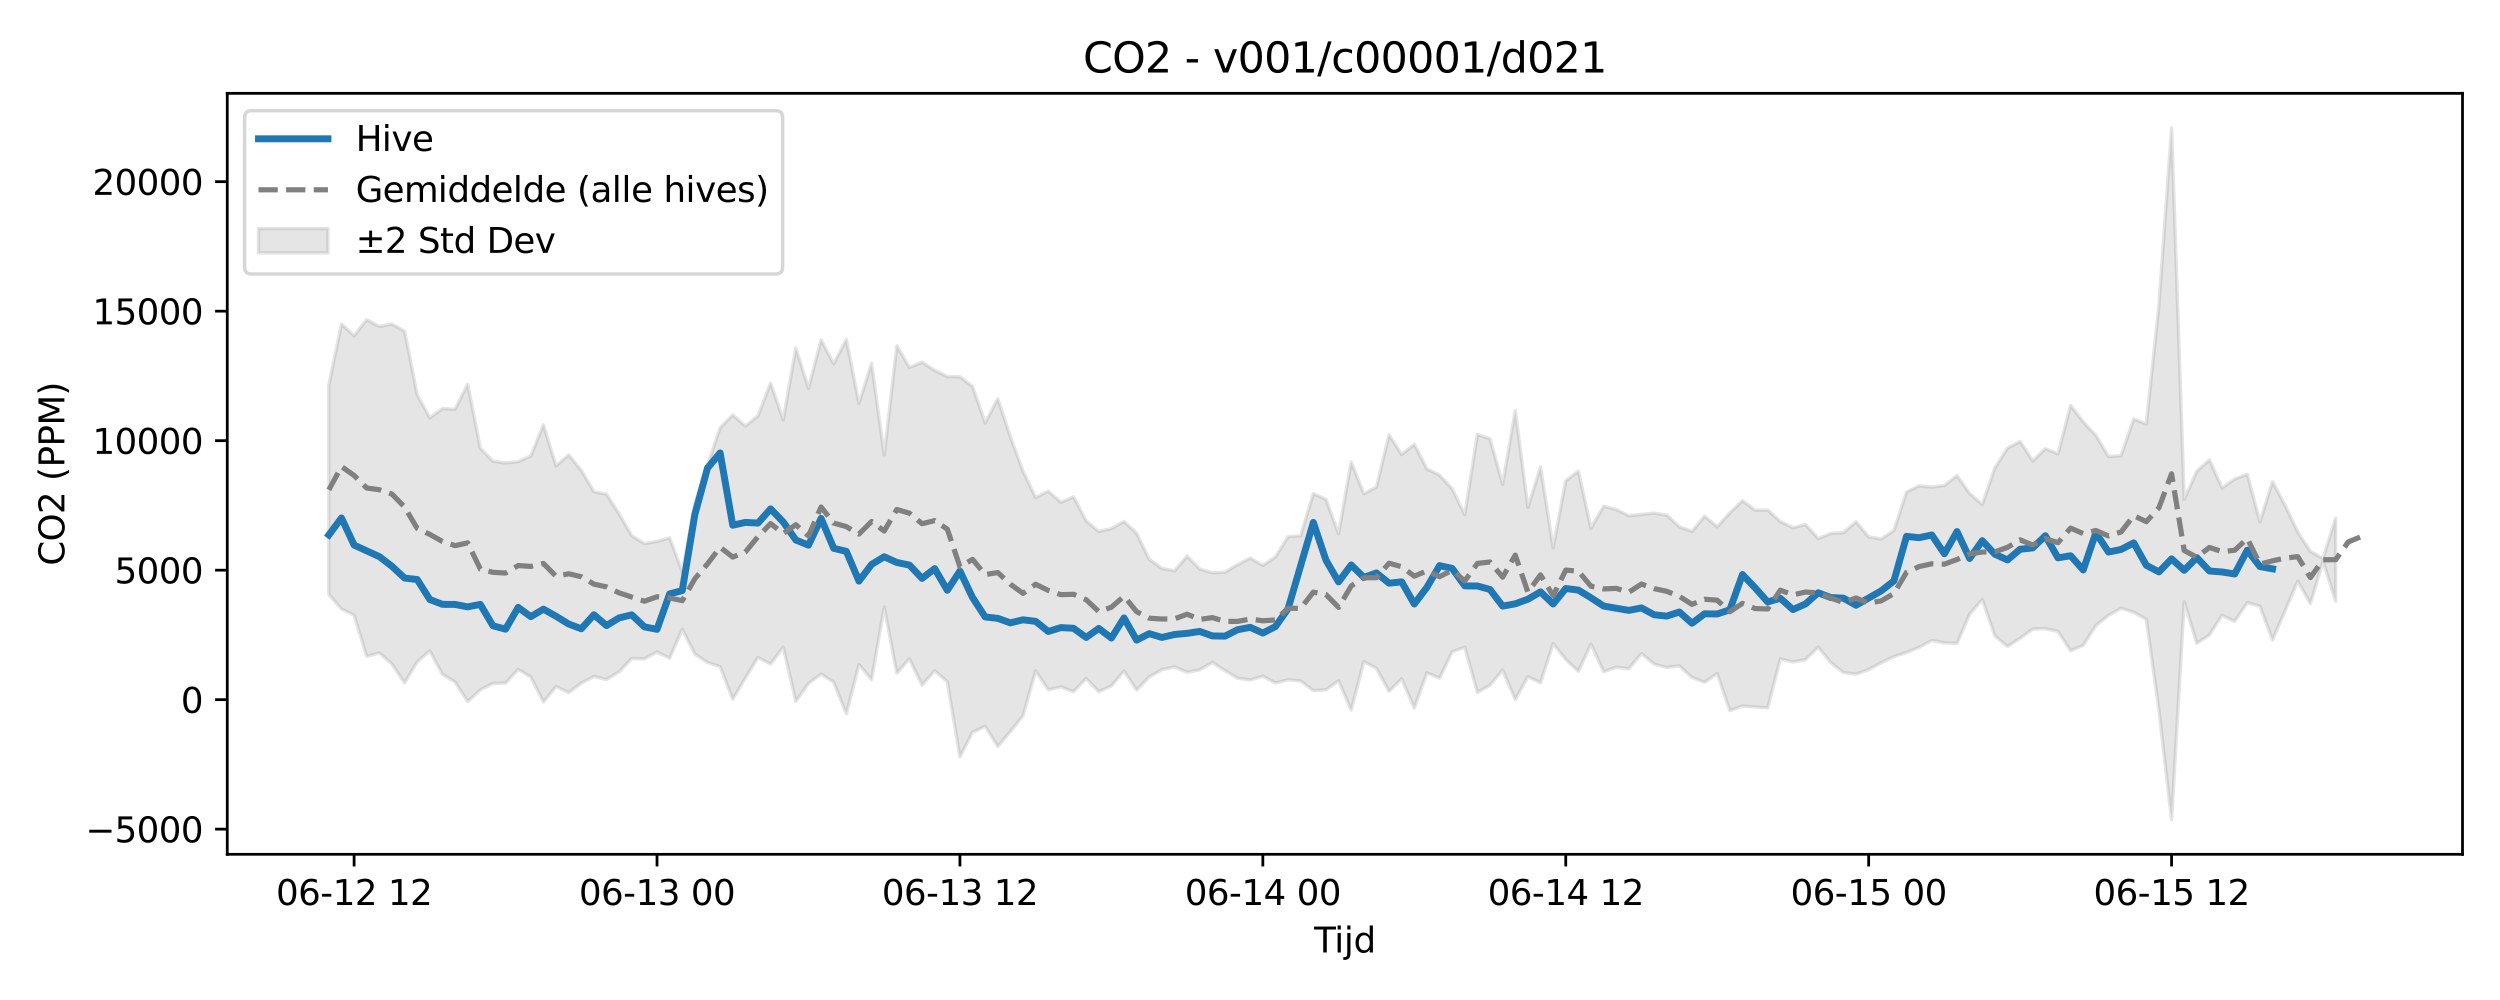 <?xml version="1.0" encoding="utf-8" standalone="no"?>
<!DOCTYPE svg PUBLIC "-//W3C//DTD SVG 1.1//EN"
  "http://www.w3.org/Graphics/SVG/1.1/DTD/svg11.dtd">
<svg xmlns:xlink="http://www.w3.org/1999/xlink" width="720pt" height="288pt" viewBox="0 0 720 288" xmlns="http://www.w3.org/2000/svg" version="1.1">
 <defs>
  <style type="text/css">*{stroke-linejoin: round; stroke-linecap: butt}</style>
 </defs>
 <g id="figure_1">
  <g id="patch_1">
   <path d="M 0 288 
L 720 288 
L 720 0 
L 0 0 
z
" style="fill: #ffffff"/>
  </g>
  <g id="axes_1">
   <g id="patch_2">
    <path d="M 65.45 246.04 
L 709.2 246.04 
L 709.2 26.88 
L 65.45 26.88 
z
" style="fill: #ffffff"/>
   </g>
   <g id="FillBetweenPolyCollection_1">
    <defs>
     <path id="m770c23cd74" d="M 94.711 -177.058 
L 94.711 -116.791 
L 98.346 -112.607 
L 101.981 -110.831 
L 105.616 -98.957 
L 109.251 -99.96 
L 112.886 -96.743 
L 116.521 -91.323 
L 120.156 -97.371 
L 123.791 -100.54 
L 127.426 -93.773 
L 131.061 -91.588 
L 134.696 -85.942 
L 138.331 -89.313 
L 141.966 -91.172 
L 145.601 -91.271 
L 149.236 -95.21 
L 152.871 -93.032 
L 156.506 -85.814 
L 160.141 -90.27 
L 163.775 -88.515 
L 167.41 -91.281 
L 171.045 -93.169 
L 174.68 -92.301 
L 178.315 -94.54 
L 181.95 -98.354 
L 185.585 -98.241 
L 189.22 -100.216 
L 192.855 -98.455 
L 196.49 -106.754 
L 200.125 -99.647 
L 203.76 -97.194 
L 207.395 -96.03 
L 211.03 -86.638 
L 214.665 -92.728 
L 218.3 -98.654 
L 221.935 -96.758 
L 225.57 -101.617 
L 229.205 -86.011 
L 232.84 -91.162 
L 236.474 -93.873 
L 240.109 -91.527 
L 243.744 -82.415 
L 247.379 -96.61 
L 251.014 -92.25 
L 254.649 -113.165 
L 258.284 -94.117 
L 261.919 -98.247 
L 265.554 -90.668 
L 269.189 -94.824 
L 272.824 -91.667 
L 276.459 -70.025 
L 280.094 -77.105 
L 283.729 -78.826 
L 287.364 -73.033 
L 290.999 -77.326 
L 294.634 -81.9 
L 298.269 -94.753 
L 301.904 -89.359 
L 305.539 -90.175 
L 309.174 -88.765 
L 312.808 -92.623 
L 316.443 -88.799 
L 320.078 -90.46 
L 323.713 -94.729 
L 327.348 -89.267 
L 330.983 -93.043 
L 334.618 -95.125 
L 338.253 -95.951 
L 341.888 -94.386 
L 345.523 -95.094 
L 349.158 -97.216 
L 352.793 -94.846 
L 356.428 -92.675 
L 360.063 -92.169 
L 363.698 -93.253 
L 367.333 -91.318 
L 370.968 -92.23 
L 374.603 -91.872 
L 378.238 -89.106 
L 381.873 -89.343 
L 385.508 -91.931 
L 389.142 -83.498 
L 392.777 -97.453 
L 396.412 -95.531 
L 400.047 -88.867 
L 403.682 -92.489 
L 407.317 -84.114 
L 410.952 -94.251 
L 414.587 -92.673 
L 418.222 -100.279 
L 421.857 -101.599 
L 425.492 -88.6 
L 429.127 -90.69 
L 432.762 -95.039 
L 436.397 -86.505 
L 440.032 -93.111 
L 443.667 -91.373 
L 447.302 -102.642 
L 450.937 -98.077 
L 454.572 -94.677 
L 458.207 -102.485 
L 461.842 -94.556 
L 465.476 -95.847 
L 469.111 -95.41 
L 472.746 -99.769 
L 476.381 -96.746 
L 480.016 -95.76 
L 483.651 -96.229 
L 487.286 -92.921 
L 490.921 -91.501 
L 494.556 -94.04 
L 498.191 -83.333 
L 501.826 -84.666 
L 505.461 -84.392 
L 509.096 -84.155 
L 512.731 -98.231 
L 516.366 -97.361 
L 520.001 -98.034 
L 523.636 -101.612 
L 527.271 -97.188 
L 530.906 -94.32 
L 534.541 -93.838 
L 538.176 -95.147 
L 541.81 -97.151 
L 545.445 -98.906 
L 549.08 -100.079 
L 552.715 -101.571 
L 556.35 -103.537 
L 559.985 -102.876 
L 563.62 -102.69 
L 567.255 -111.082 
L 570.89 -115.342 
L 574.525 -104.881 
L 578.16 -101.808 
L 581.795 -104.176 
L 585.43 -106.823 
L 589.065 -106.947 
L 592.7 -106.138 
L 596.335 -100.593 
L 599.97 -102.142 
L 603.605 -107.837 
L 607.24 -110.757 
L 610.875 -112.848 
L 614.51 -111.665 
L 618.144 -109.635 
L 621.779 -83.462 
L 625.414 -51.922 
L 629.049 -114.728 
L 632.684 -102.727 
L 636.319 -105.119 
L 639.954 -110.8 
L 643.589 -109.027 
L 647.224 -114.437 
L 650.859 -113.405 
L 654.494 -103.689 
L 658.129 -112.172 
L 661.764 -120.615 
L 665.399 -114.152 
L 669.034 -126.376 
L 672.669 -114.857 
L 672.669 -138.778 
L 672.669 -138.778 
L 669.034 -127.22 
L 665.399 -129.162 
L 661.764 -134.739 
L 658.129 -142.39 
L 654.494 -149.265 
L 650.859 -137.682 
L 647.224 -151.401 
L 643.589 -150.034 
L 639.954 -147.462 
L 636.319 -155.562 
L 632.684 -152.287 
L 629.049 -144.189 
L 625.414 -251.158 
L 621.779 -200.111 
L 618.144 -165.897 
L 614.51 -167.327 
L 610.875 -156.754 
L 607.24 -156.527 
L 603.605 -162.604 
L 599.97 -166.506 
L 596.335 -171.218 
L 592.7 -157.275 
L 589.065 -158.775 
L 585.43 -155.239 
L 581.795 -160.866 
L 578.16 -158.917 
L 574.525 -153.259 
L 570.89 -142.679 
L 567.255 -145.888 
L 563.62 -151.028 
L 559.985 -148.176 
L 556.35 -147.72 
L 552.715 -148.097 
L 549.08 -146.282 
L 545.445 -135.204 
L 541.81 -132.785 
L 538.176 -133.38 
L 534.541 -137.726 
L 530.906 -134.586 
L 527.271 -134.373 
L 523.636 -132.884 
L 520.001 -136.946 
L 516.366 -135.988 
L 512.731 -137.823 
L 509.096 -141.093 
L 505.461 -141.068 
L 501.826 -143.794 
L 498.191 -140.287 
L 494.556 -136.258 
L 490.921 -139.332 
L 487.286 -134.972 
L 483.651 -136.283 
L 480.016 -139.653 
L 476.381 -140.22 
L 472.746 -139.842 
L 469.111 -139.461 
L 465.476 -141.251 
L 461.842 -142.219 
L 458.207 -135.845 
L 454.572 -152.302 
L 450.937 -149.556 
L 447.302 -130.228 
L 443.667 -153.494 
L 440.032 -141.839 
L 436.397 -169.746 
L 432.762 -148.506 
L 429.127 -161.596 
L 425.492 -162.873 
L 421.857 -139.775 
L 418.222 -147.24 
L 414.587 -151.15 
L 410.952 -152.936 
L 407.317 -160.024 
L 403.682 -157.084 
L 400.047 -162.736 
L 396.412 -147.691 
L 392.777 -145.794 
L 389.142 -154.967 
L 385.508 -134.237 
L 381.873 -144.201 
L 378.238 -145.837 
L 374.603 -133.715 
L 370.968 -133.42 
L 367.333 -127.591 
L 363.698 -125.173 
L 360.063 -127.277 
L 356.428 -125.395 
L 352.793 -123.208 
L 349.158 -123.035 
L 345.523 -124.143 
L 341.888 -127.826 
L 338.253 -123.599 
L 334.618 -124.314 
L 330.983 -126.894 
L 327.348 -134.415 
L 323.713 -137.834 
L 320.078 -135.767 
L 316.443 -134.962 
L 312.808 -137.955 
L 309.174 -144.923 
L 305.539 -143.313 
L 301.904 -146.543 
L 298.269 -144.717 
L 294.634 -152.308 
L 290.999 -162.146 
L 287.364 -173.185 
L 283.729 -166.202 
L 280.094 -176.705 
L 276.459 -179.485 
L 272.824 -179.556 
L 269.189 -181.311 
L 265.554 -183.68 
L 261.919 -182.161 
L 258.284 -188.415 
L 254.649 -156.959 
L 251.014 -183.367 
L 247.379 -171.769 
L 243.744 -190.263 
L 240.109 -183.183 
L 236.474 -190.093 
L 232.84 -176.159 
L 229.205 -187.768 
L 225.57 -167.068 
L 221.935 -177.657 
L 218.3 -168.217 
L 214.665 -165.306 
L 211.03 -168.484 
L 207.395 -164.785 
L 203.76 -154.004 
L 200.125 -143.02 
L 196.49 -123.272 
L 192.855 -133.116 
L 189.22 -132.049 
L 185.585 -131.463 
L 181.95 -133.691 
L 178.315 -139.962 
L 174.68 -145.67 
L 171.045 -146.362 
L 167.41 -152.54 
L 163.775 -156.984 
L 160.141 -153.822 
L 156.506 -165.616 
L 152.871 -156.7 
L 149.236 -155.035 
L 145.601 -154.678 
L 141.966 -155.158 
L 138.331 -158.927 
L 134.696 -177.353 
L 131.061 -170.121 
L 127.426 -170.347 
L 123.791 -167.644 
L 120.156 -174.267 
L 116.521 -192.63 
L 112.886 -194.658 
L 109.251 -193.973 
L 105.616 -195.941 
L 101.981 -191.294 
L 98.346 -194.658 
L 94.711 -177.058 
z
" style="stroke: #808080; stroke-opacity: 0.2"/>
    </defs>
    <g clip-path="url(#p7fb3f84585)">
     <use xlink:href="#m770c23cd74" x="0" y="288" style="fill: #808080; fill-opacity: 0.2; stroke: #808080; stroke-opacity: 0.2"/>
    </g>
   </g>
   <g id="matplotlib.axis_1">
    <g id="xtick_1">
     <g id="line2d_1">
      <defs>
       <path id="mf9698dac4b" d="M 0 0 
L 0 3.5 
" style="stroke: #000000; stroke-width: 0.8"/>
      </defs>
      <g>
       <use xlink:href="#mf9698dac4b" x="101.981" y="246.04" style="stroke: #000000; stroke-width: 0.8"/>
      </g>
     </g>
     <g id="text_1">
      <!-- 06-12 12 -->
      <g transform="translate(79.501 260.638) scale(0.1 -0.1)">
       <defs>
        <path id="DejaVuSans-30" d="M 2034 4250 
Q 1547 4250 1301 3770 
Q 1056 3291 1056 2328 
Q 1056 1369 1301 889 
Q 1547 409 2034 409 
Q 2525 409 2770 889 
Q 3016 1369 3016 2328 
Q 3016 3291 2770 3770 
Q 2525 4250 2034 4250 
z
M 2034 4750 
Q 2819 4750 3233 4129 
Q 3647 3509 3647 2328 
Q 3647 1150 3233 529 
Q 2819 -91 2034 -91 
Q 1250 -91 836 529 
Q 422 1150 422 2328 
Q 422 3509 836 4129 
Q 1250 4750 2034 4750 
z
" transform="scale(0.016)"/>
        <path id="DejaVuSans-36" d="M 2113 2584 
Q 1688 2584 1439 2293 
Q 1191 2003 1191 1497 
Q 1191 994 1439 701 
Q 1688 409 2113 409 
Q 2538 409 2786 701 
Q 3034 994 3034 1497 
Q 3034 2003 2786 2293 
Q 2538 2584 2113 2584 
z
M 3366 4563 
L 3366 3988 
Q 3128 4100 2886 4159 
Q 2644 4219 2406 4219 
Q 1781 4219 1451 3797 
Q 1122 3375 1075 2522 
Q 1259 2794 1537 2939 
Q 1816 3084 2150 3084 
Q 2853 3084 3261 2657 
Q 3669 2231 3669 1497 
Q 3669 778 3244 343 
Q 2819 -91 2113 -91 
Q 1303 -91 875 529 
Q 447 1150 447 2328 
Q 447 3434 972 4092 
Q 1497 4750 2381 4750 
Q 2619 4750 2861 4703 
Q 3103 4656 3366 4563 
z
" transform="scale(0.016)"/>
        <path id="DejaVuSans-2d" d="M 313 2009 
L 1997 2009 
L 1997 1497 
L 313 1497 
L 313 2009 
z
" transform="scale(0.016)"/>
        <path id="DejaVuSans-31" d="M 794 531 
L 1825 531 
L 1825 4091 
L 703 3866 
L 703 4441 
L 1819 4666 
L 2450 4666 
L 2450 531 
L 3481 531 
L 3481 0 
L 794 0 
L 794 531 
z
" transform="scale(0.016)"/>
        <path id="DejaVuSans-32" d="M 1228 531 
L 3431 531 
L 3431 0 
L 469 0 
L 469 531 
Q 828 903 1448 1529 
Q 2069 2156 2228 2338 
Q 2531 2678 2651 2914 
Q 2772 3150 2772 3378 
Q 2772 3750 2511 3984 
Q 2250 4219 1831 4219 
Q 1534 4219 1204 4116 
Q 875 4013 500 3803 
L 500 4441 
Q 881 4594 1212 4672 
Q 1544 4750 1819 4750 
Q 2544 4750 2975 4387 
Q 3406 4025 3406 3419 
Q 3406 3131 3298 2873 
Q 3191 2616 2906 2266 
Q 2828 2175 2409 1742 
Q 1991 1309 1228 531 
z
" transform="scale(0.016)"/>
        <path id="DejaVuSans-20" transform="scale(0.016)"/>
       </defs>
       <use xlink:href="#DejaVuSans-30"/>
       <use xlink:href="#DejaVuSans-36" transform="translate(63.623 0)"/>
       <use xlink:href="#DejaVuSans-2d" transform="translate(127.246 0)"/>
       <use xlink:href="#DejaVuSans-31" transform="translate(163.33 0)"/>
       <use xlink:href="#DejaVuSans-32" transform="translate(226.953 0)"/>
       <use xlink:href="#DejaVuSans-20" transform="translate(290.576 0)"/>
       <use xlink:href="#DejaVuSans-31" transform="translate(322.363 0)"/>
       <use xlink:href="#DejaVuSans-32" transform="translate(385.986 0)"/>
      </g>
     </g>
    </g>
    <g id="xtick_2">
     <g id="line2d_2">
      <g>
       <use xlink:href="#mf9698dac4b" x="189.22" y="246.04" style="stroke: #000000; stroke-width: 0.8"/>
      </g>
     </g>
     <g id="text_2">
      <!-- 06-13 00 -->
      <g transform="translate(166.74 260.638) scale(0.1 -0.1)">
       <defs>
        <path id="DejaVuSans-33" d="M 2597 2516 
Q 3050 2419 3304 2112 
Q 3559 1806 3559 1356 
Q 3559 666 3084 287 
Q 2609 -91 1734 -91 
Q 1441 -91 1130 -33 
Q 819 25 488 141 
L 488 750 
Q 750 597 1062 519 
Q 1375 441 1716 441 
Q 2309 441 2620 675 
Q 2931 909 2931 1356 
Q 2931 1769 2642 2001 
Q 2353 2234 1838 2234 
L 1294 2234 
L 1294 2753 
L 1863 2753 
Q 2328 2753 2575 2939 
Q 2822 3125 2822 3475 
Q 2822 3834 2567 4026 
Q 2313 4219 1838 4219 
Q 1578 4219 1281 4162 
Q 984 4106 628 3988 
L 628 4550 
Q 988 4650 1302 4700 
Q 1616 4750 1894 4750 
Q 2613 4750 3031 4423 
Q 3450 4097 3450 3541 
Q 3450 3153 3228 2886 
Q 3006 2619 2597 2516 
z
" transform="scale(0.016)"/>
       </defs>
       <use xlink:href="#DejaVuSans-30"/>
       <use xlink:href="#DejaVuSans-36" transform="translate(63.623 0)"/>
       <use xlink:href="#DejaVuSans-2d" transform="translate(127.246 0)"/>
       <use xlink:href="#DejaVuSans-31" transform="translate(163.33 0)"/>
       <use xlink:href="#DejaVuSans-33" transform="translate(226.953 0)"/>
       <use xlink:href="#DejaVuSans-20" transform="translate(290.576 0)"/>
       <use xlink:href="#DejaVuSans-30" transform="translate(322.363 0)"/>
       <use xlink:href="#DejaVuSans-30" transform="translate(385.986 0)"/>
      </g>
     </g>
    </g>
    <g id="xtick_3">
     <g id="line2d_3">
      <g>
       <use xlink:href="#mf9698dac4b" x="276.459" y="246.04" style="stroke: #000000; stroke-width: 0.8"/>
      </g>
     </g>
     <g id="text_3">
      <!-- 06-13 12 -->
      <g transform="translate(253.978 260.638) scale(0.1 -0.1)">
       <use xlink:href="#DejaVuSans-30"/>
       <use xlink:href="#DejaVuSans-36" transform="translate(63.623 0)"/>
       <use xlink:href="#DejaVuSans-2d" transform="translate(127.246 0)"/>
       <use xlink:href="#DejaVuSans-31" transform="translate(163.33 0)"/>
       <use xlink:href="#DejaVuSans-33" transform="translate(226.953 0)"/>
       <use xlink:href="#DejaVuSans-20" transform="translate(290.576 0)"/>
       <use xlink:href="#DejaVuSans-31" transform="translate(322.363 0)"/>
       <use xlink:href="#DejaVuSans-32" transform="translate(385.986 0)"/>
      </g>
     </g>
    </g>
    <g id="xtick_4">
     <g id="line2d_4">
      <g>
       <use xlink:href="#mf9698dac4b" x="363.698" y="246.04" style="stroke: #000000; stroke-width: 0.8"/>
      </g>
     </g>
     <g id="text_4">
      <!-- 06-14 00 -->
      <g transform="translate(341.217 260.638) scale(0.1 -0.1)">
       <defs>
        <path id="DejaVuSans-34" d="M 2419 4116 
L 825 1625 
L 2419 1625 
L 2419 4116 
z
M 2253 4666 
L 3047 4666 
L 3047 1625 
L 3713 1625 
L 3713 1100 
L 3047 1100 
L 3047 0 
L 2419 0 
L 2419 1100 
L 313 1100 
L 313 1709 
L 2253 4666 
z
" transform="scale(0.016)"/>
       </defs>
       <use xlink:href="#DejaVuSans-30"/>
       <use xlink:href="#DejaVuSans-36" transform="translate(63.623 0)"/>
       <use xlink:href="#DejaVuSans-2d" transform="translate(127.246 0)"/>
       <use xlink:href="#DejaVuSans-31" transform="translate(163.33 0)"/>
       <use xlink:href="#DejaVuSans-34" transform="translate(226.953 0)"/>
       <use xlink:href="#DejaVuSans-20" transform="translate(290.576 0)"/>
       <use xlink:href="#DejaVuSans-30" transform="translate(322.363 0)"/>
       <use xlink:href="#DejaVuSans-30" transform="translate(385.986 0)"/>
      </g>
     </g>
    </g>
    <g id="xtick_5">
     <g id="line2d_5">
      <g>
       <use xlink:href="#mf9698dac4b" x="450.937" y="246.04" style="stroke: #000000; stroke-width: 0.8"/>
      </g>
     </g>
     <g id="text_5">
      <!-- 06-14 12 -->
      <g transform="translate(428.456 260.638) scale(0.1 -0.1)">
       <use xlink:href="#DejaVuSans-30"/>
       <use xlink:href="#DejaVuSans-36" transform="translate(63.623 0)"/>
       <use xlink:href="#DejaVuSans-2d" transform="translate(127.246 0)"/>
       <use xlink:href="#DejaVuSans-31" transform="translate(163.33 0)"/>
       <use xlink:href="#DejaVuSans-34" transform="translate(226.953 0)"/>
       <use xlink:href="#DejaVuSans-20" transform="translate(290.576 0)"/>
       <use xlink:href="#DejaVuSans-31" transform="translate(322.363 0)"/>
       <use xlink:href="#DejaVuSans-32" transform="translate(385.986 0)"/>
      </g>
     </g>
    </g>
    <g id="xtick_6">
     <g id="line2d_6">
      <g>
       <use xlink:href="#mf9698dac4b" x="538.176" y="246.04" style="stroke: #000000; stroke-width: 0.8"/>
      </g>
     </g>
     <g id="text_6">
      <!-- 06-15 00 -->
      <g transform="translate(515.695 260.638) scale(0.1 -0.1)">
       <defs>
        <path id="DejaVuSans-35" d="M 691 4666 
L 3169 4666 
L 3169 4134 
L 1269 4134 
L 1269 2991 
Q 1406 3038 1543 3061 
Q 1681 3084 1819 3084 
Q 2600 3084 3056 2656 
Q 3513 2228 3513 1497 
Q 3513 744 3044 326 
Q 2575 -91 1722 -91 
Q 1428 -91 1123 -41 
Q 819 9 494 109 
L 494 744 
Q 775 591 1075 516 
Q 1375 441 1709 441 
Q 2250 441 2565 725 
Q 2881 1009 2881 1497 
Q 2881 1984 2565 2268 
Q 2250 2553 1709 2553 
Q 1456 2553 1204 2497 
Q 953 2441 691 2322 
L 691 4666 
z
" transform="scale(0.016)"/>
       </defs>
       <use xlink:href="#DejaVuSans-30"/>
       <use xlink:href="#DejaVuSans-36" transform="translate(63.623 0)"/>
       <use xlink:href="#DejaVuSans-2d" transform="translate(127.246 0)"/>
       <use xlink:href="#DejaVuSans-31" transform="translate(163.33 0)"/>
       <use xlink:href="#DejaVuSans-35" transform="translate(226.953 0)"/>
       <use xlink:href="#DejaVuSans-20" transform="translate(290.576 0)"/>
       <use xlink:href="#DejaVuSans-30" transform="translate(322.363 0)"/>
       <use xlink:href="#DejaVuSans-30" transform="translate(385.986 0)"/>
      </g>
     </g>
    </g>
    <g id="xtick_7">
     <g id="line2d_7">
      <g>
       <use xlink:href="#mf9698dac4b" x="625.414" y="246.04" style="stroke: #000000; stroke-width: 0.8"/>
      </g>
     </g>
     <g id="text_7">
      <!-- 06-15 12 -->
      <g transform="translate(602.934 260.638) scale(0.1 -0.1)">
       <use xlink:href="#DejaVuSans-30"/>
       <use xlink:href="#DejaVuSans-36" transform="translate(63.623 0)"/>
       <use xlink:href="#DejaVuSans-2d" transform="translate(127.246 0)"/>
       <use xlink:href="#DejaVuSans-31" transform="translate(163.33 0)"/>
       <use xlink:href="#DejaVuSans-35" transform="translate(226.953 0)"/>
       <use xlink:href="#DejaVuSans-20" transform="translate(290.576 0)"/>
       <use xlink:href="#DejaVuSans-31" transform="translate(322.363 0)"/>
       <use xlink:href="#DejaVuSans-32" transform="translate(385.986 0)"/>
      </g>
     </g>
    </g>
    <g id="text_8">
     <!-- Tijd -->
     <g transform="translate(378.475 274.317) scale(0.1 -0.1)">
      <defs>
       <path id="DejaVuSans-54" d="M -19 4666 
L 3928 4666 
L 3928 4134 
L 2272 4134 
L 2272 0 
L 1638 0 
L 1638 4134 
L -19 4134 
L -19 4666 
z
" transform="scale(0.016)"/>
       <path id="DejaVuSans-69" d="M 603 3500 
L 1178 3500 
L 1178 0 
L 603 0 
L 603 3500 
z
M 603 4863 
L 1178 4863 
L 1178 4134 
L 603 4134 
L 603 4863 
z
" transform="scale(0.016)"/>
       <path id="DejaVuSans-6a" d="M 603 3500 
L 1178 3500 
L 1178 -63 
Q 1178 -731 923 -1031 
Q 669 -1331 103 -1331 
L -116 -1331 
L -116 -844 
L 38 -844 
Q 366 -844 484 -692 
Q 603 -541 603 -63 
L 603 3500 
z
M 603 4863 
L 1178 4863 
L 1178 4134 
L 603 4134 
L 603 4863 
z
" transform="scale(0.016)"/>
       <path id="DejaVuSans-64" d="M 2906 2969 
L 2906 4863 
L 3481 4863 
L 3481 0 
L 2906 0 
L 2906 525 
Q 2725 213 2448 61 
Q 2172 -91 1784 -91 
Q 1150 -91 751 415 
Q 353 922 353 1747 
Q 353 2572 751 3078 
Q 1150 3584 1784 3584 
Q 2172 3584 2448 3432 
Q 2725 3281 2906 2969 
z
M 947 1747 
Q 947 1113 1208 752 
Q 1469 391 1925 391 
Q 2381 391 2643 752 
Q 2906 1113 2906 1747 
Q 2906 2381 2643 2742 
Q 2381 3103 1925 3103 
Q 1469 3103 1208 2742 
Q 947 2381 947 1747 
z
" transform="scale(0.016)"/>
      </defs>
      <use xlink:href="#DejaVuSans-54"/>
      <use xlink:href="#DejaVuSans-69" transform="translate(57.959 0)"/>
      <use xlink:href="#DejaVuSans-6a" transform="translate(85.742 0)"/>
      <use xlink:href="#DejaVuSans-64" transform="translate(113.525 0)"/>
     </g>
    </g>
   </g>
   <g id="matplotlib.axis_2">
    <g id="ytick_1">
     <g id="line2d_8">
      <defs>
       <path id="mc233325ab3" d="M 0 0 
L -3.5 0 
" style="stroke: #000000; stroke-width: 0.8"/>
      </defs>
      <g>
       <use xlink:href="#mc233325ab3" x="65.45" y="238.797" style="stroke: #000000; stroke-width: 0.8"/>
      </g>
     </g>
     <g id="text_9">
      <!-- −5000 -->
      <g transform="translate(24.62 242.596) scale(0.1 -0.1)">
       <defs>
        <path id="DejaVuSans-2212" d="M 678 2272 
L 4684 2272 
L 4684 1741 
L 678 1741 
L 678 2272 
z
" transform="scale(0.016)"/>
       </defs>
       <use xlink:href="#DejaVuSans-2212"/>
       <use xlink:href="#DejaVuSans-35" transform="translate(83.789 0)"/>
       <use xlink:href="#DejaVuSans-30" transform="translate(147.412 0)"/>
       <use xlink:href="#DejaVuSans-30" transform="translate(211.035 0)"/>
       <use xlink:href="#DejaVuSans-30" transform="translate(274.658 0)"/>
      </g>
     </g>
    </g>
    <g id="ytick_2">
     <g id="line2d_9">
      <g>
       <use xlink:href="#mc233325ab3" x="65.45" y="201.502" style="stroke: #000000; stroke-width: 0.8"/>
      </g>
     </g>
     <g id="text_10">
      <!-- 0 -->
      <g transform="translate(52.087 205.302) scale(0.1 -0.1)">
       <use xlink:href="#DejaVuSans-30"/>
      </g>
     </g>
    </g>
    <g id="ytick_3">
     <g id="line2d_10">
      <g>
       <use xlink:href="#mc233325ab3" x="65.45" y="164.208" style="stroke: #000000; stroke-width: 0.8"/>
      </g>
     </g>
     <g id="text_11">
      <!-- 5000 -->
      <g transform="translate(33 168.007) scale(0.1 -0.1)">
       <use xlink:href="#DejaVuSans-35"/>
       <use xlink:href="#DejaVuSans-30" transform="translate(63.623 0)"/>
       <use xlink:href="#DejaVuSans-30" transform="translate(127.246 0)"/>
       <use xlink:href="#DejaVuSans-30" transform="translate(190.869 0)"/>
      </g>
     </g>
    </g>
    <g id="ytick_4">
     <g id="line2d_11">
      <g>
       <use xlink:href="#mc233325ab3" x="65.45" y="126.913" style="stroke: #000000; stroke-width: 0.8"/>
      </g>
     </g>
     <g id="text_12">
      <!-- 10000 -->
      <g transform="translate(26.637 130.712) scale(0.1 -0.1)">
       <use xlink:href="#DejaVuSans-31"/>
       <use xlink:href="#DejaVuSans-30" transform="translate(63.623 0)"/>
       <use xlink:href="#DejaVuSans-30" transform="translate(127.246 0)"/>
       <use xlink:href="#DejaVuSans-30" transform="translate(190.869 0)"/>
       <use xlink:href="#DejaVuSans-30" transform="translate(254.492 0)"/>
      </g>
     </g>
    </g>
    <g id="ytick_5">
     <g id="line2d_12">
      <g>
       <use xlink:href="#mc233325ab3" x="65.45" y="89.618" style="stroke: #000000; stroke-width: 0.8"/>
      </g>
     </g>
     <g id="text_13">
      <!-- 15000 -->
      <g transform="translate(26.637 93.417) scale(0.1 -0.1)">
       <use xlink:href="#DejaVuSans-31"/>
       <use xlink:href="#DejaVuSans-35" transform="translate(63.623 0)"/>
       <use xlink:href="#DejaVuSans-30" transform="translate(127.246 0)"/>
       <use xlink:href="#DejaVuSans-30" transform="translate(190.869 0)"/>
       <use xlink:href="#DejaVuSans-30" transform="translate(254.492 0)"/>
      </g>
     </g>
    </g>
    <g id="ytick_6">
     <g id="line2d_13">
      <g>
       <use xlink:href="#mc233325ab3" x="65.45" y="52.323" style="stroke: #000000; stroke-width: 0.8"/>
      </g>
     </g>
     <g id="text_14">
      <!-- 20000 -->
      <g transform="translate(26.637 56.123) scale(0.1 -0.1)">
       <use xlink:href="#DejaVuSans-32"/>
       <use xlink:href="#DejaVuSans-30" transform="translate(63.623 0)"/>
       <use xlink:href="#DejaVuSans-30" transform="translate(127.246 0)"/>
       <use xlink:href="#DejaVuSans-30" transform="translate(190.869 0)"/>
       <use xlink:href="#DejaVuSans-30" transform="translate(254.492 0)"/>
      </g>
     </g>
    </g>
    <g id="text_15">
     <!-- CO2 (PPM) -->
     <g transform="translate(18.541 162.903) rotate(-90) scale(0.1 -0.1)">
      <defs>
       <path id="DejaVuSans-43" d="M 4122 4306 
L 4122 3641 
Q 3803 3938 3442 4084 
Q 3081 4231 2675 4231 
Q 1875 4231 1450 3742 
Q 1025 3253 1025 2328 
Q 1025 1406 1450 917 
Q 1875 428 2675 428 
Q 3081 428 3442 575 
Q 3803 722 4122 1019 
L 4122 359 
Q 3791 134 3420 21 
Q 3050 -91 2638 -91 
Q 1578 -91 968 557 
Q 359 1206 359 2328 
Q 359 3453 968 4101 
Q 1578 4750 2638 4750 
Q 3056 4750 3426 4639 
Q 3797 4528 4122 4306 
z
" transform="scale(0.016)"/>
       <path id="DejaVuSans-4f" d="M 2522 4238 
Q 1834 4238 1429 3725 
Q 1025 3213 1025 2328 
Q 1025 1447 1429 934 
Q 1834 422 2522 422 
Q 3209 422 3611 934 
Q 4013 1447 4013 2328 
Q 4013 3213 3611 3725 
Q 3209 4238 2522 4238 
z
M 2522 4750 
Q 3503 4750 4090 4092 
Q 4678 3434 4678 2328 
Q 4678 1225 4090 567 
Q 3503 -91 2522 -91 
Q 1538 -91 948 565 
Q 359 1222 359 2328 
Q 359 3434 948 4092 
Q 1538 4750 2522 4750 
z
" transform="scale(0.016)"/>
       <path id="DejaVuSans-28" d="M 1984 4856 
Q 1566 4138 1362 3434 
Q 1159 2731 1159 2009 
Q 1159 1288 1364 580 
Q 1569 -128 1984 -844 
L 1484 -844 
Q 1016 -109 783 600 
Q 550 1309 550 2009 
Q 550 2706 781 3412 
Q 1013 4119 1484 4856 
L 1984 4856 
z
" transform="scale(0.016)"/>
       <path id="DejaVuSans-50" d="M 1259 4147 
L 1259 2394 
L 2053 2394 
Q 2494 2394 2734 2622 
Q 2975 2850 2975 3272 
Q 2975 3691 2734 3919 
Q 2494 4147 2053 4147 
L 1259 4147 
z
M 628 4666 
L 2053 4666 
Q 2838 4666 3239 4311 
Q 3641 3956 3641 3272 
Q 3641 2581 3239 2228 
Q 2838 1875 2053 1875 
L 1259 1875 
L 1259 0 
L 628 0 
L 628 4666 
z
" transform="scale(0.016)"/>
       <path id="DejaVuSans-4d" d="M 628 4666 
L 1569 4666 
L 2759 1491 
L 3956 4666 
L 4897 4666 
L 4897 0 
L 4281 0 
L 4281 4097 
L 3078 897 
L 2444 897 
L 1241 4097 
L 1241 0 
L 628 0 
L 628 4666 
z
" transform="scale(0.016)"/>
       <path id="DejaVuSans-29" d="M 513 4856 
L 1013 4856 
Q 1481 4119 1714 3412 
Q 1947 2706 1947 2009 
Q 1947 1309 1714 600 
Q 1481 -109 1013 -844 
L 513 -844 
Q 928 -128 1133 580 
Q 1338 1288 1338 2009 
Q 1338 2731 1133 3434 
Q 928 4138 513 4856 
z
" transform="scale(0.016)"/>
      </defs>
      <use xlink:href="#DejaVuSans-43"/>
      <use xlink:href="#DejaVuSans-4f" transform="translate(69.824 0)"/>
      <use xlink:href="#DejaVuSans-32" transform="translate(148.535 0)"/>
      <use xlink:href="#DejaVuSans-20" transform="translate(212.158 0)"/>
      <use xlink:href="#DejaVuSans-28" transform="translate(243.945 0)"/>
      <use xlink:href="#DejaVuSans-50" transform="translate(282.959 0)"/>
      <use xlink:href="#DejaVuSans-50" transform="translate(343.262 0)"/>
      <use xlink:href="#DejaVuSans-4d" transform="translate(403.564 0)"/>
      <use xlink:href="#DejaVuSans-29" transform="translate(489.844 0)"/>
     </g>
    </g>
   </g>
   <g id="line2d_14">
    <path d="M 94.711 154.064 
L 98.346 149.173 
L 101.981 156.987 
L 109.251 160.309 
L 112.886 163.1 
L 116.521 166.478 
L 120.156 166.9 
L 123.791 172.666 
L 127.426 174.054 
L 131.061 174.073 
L 134.696 174.78 
L 138.331 174.071 
L 141.966 180.23 
L 145.601 181.194 
L 149.236 174.924 
L 152.871 177.597 
L 156.506 175.441 
L 160.141 177.48 
L 163.775 179.717 
L 167.41 181.085 
L 171.045 177.05 
L 174.68 180.167 
L 178.315 177.95 
L 181.95 177.082 
L 185.585 180.535 
L 189.22 181.244 
L 192.855 171.04 
L 196.49 170.09 
L 200.125 148.126 
L 203.76 134.805 
L 207.395 130.437 
L 211.03 151.27 
L 214.665 150.451 
L 218.3 150.637 
L 221.935 146.555 
L 225.57 150.338 
L 229.205 155.526 
L 232.84 157.006 
L 236.474 149.31 
L 240.109 157.922 
L 243.744 158.79 
L 247.379 167.359 
L 251.014 162.552 
L 254.649 160.342 
L 258.284 161.996 
L 261.919 162.738 
L 265.554 166.575 
L 269.189 163.768 
L 272.824 169.993 
L 276.459 164.476 
L 280.094 172.099 
L 283.729 177.681 
L 287.364 178.089 
L 290.999 179.379 
L 294.634 178.503 
L 298.269 178.944 
L 301.904 181.866 
L 305.539 180.747 
L 309.174 180.946 
L 312.808 183.586 
L 316.443 180.987 
L 320.078 183.763 
L 323.713 177.969 
L 327.348 184.352 
L 330.983 182.49 
L 334.618 183.579 
L 338.253 182.736 
L 341.888 182.4 
L 345.523 181.853 
L 349.158 183.146 
L 352.793 183.208 
L 356.428 181.358 
L 360.063 180.67 
L 363.698 182.318 
L 367.333 180.448 
L 370.968 175.284 
L 378.238 150.453 
L 381.873 161.329 
L 385.508 167.577 
L 389.142 162.701 
L 392.777 166.289 
L 396.412 165.011 
L 400.047 167.957 
L 403.682 167.575 
L 407.317 173.957 
L 410.952 169.148 
L 414.587 162.9 
L 418.222 163.703 
L 421.857 168.733 
L 425.492 168.773 
L 429.127 169.775 
L 432.762 174.566 
L 436.397 173.897 
L 440.032 172.577 
L 443.667 170.456 
L 447.302 173.947 
L 450.937 169.492 
L 454.572 169.946 
L 458.207 172.166 
L 461.842 174.55 
L 469.111 175.791 
L 472.746 175.078 
L 476.381 177.06 
L 480.016 177.437 
L 483.651 176.251 
L 487.286 179.491 
L 490.921 176.774 
L 494.556 176.825 
L 498.191 175.625 
L 501.826 165.466 
L 505.461 169.285 
L 509.096 173.36 
L 512.731 172.308 
L 516.366 175.563 
L 520.001 173.924 
L 523.636 170.712 
L 527.271 172.094 
L 530.906 172.266 
L 534.541 174.312 
L 541.81 170.148 
L 545.445 167.306 
L 549.08 154.471 
L 552.715 154.859 
L 556.35 154.071 
L 559.985 159.481 
L 563.62 153.101 
L 567.255 160.84 
L 570.89 155.717 
L 574.525 159.62 
L 578.16 161.258 
L 581.795 158.183 
L 585.43 157.8 
L 589.065 154.29 
L 592.7 160.654 
L 596.335 160.061 
L 599.97 164.151 
L 603.605 153.437 
L 607.24 158.986 
L 610.875 158.248 
L 614.51 156.344 
L 618.144 162.815 
L 621.779 164.707 
L 625.414 160.953 
L 629.049 164.243 
L 632.684 160.6 
L 636.319 164.449 
L 639.954 164.73 
L 643.589 165.307 
L 647.224 158.447 
L 650.859 163.171 
L 654.494 163.824 
L 654.494 163.824 
" clip-path="url(#p7fb3f84585)" style="fill: none; stroke: #1f77b4; stroke-width: 2; stroke-linecap: square"/>
   </g>
   <g id="line2d_15">
    <path d="M 94.711 141.076 
L 98.346 134.367 
L 101.981 136.937 
L 105.616 140.551 
L 109.251 141.034 
L 112.886 142.299 
L 116.521 146.023 
L 120.156 152.181 
L 123.791 153.908 
L 127.426 155.94 
L 131.061 157.145 
L 134.696 156.352 
L 138.331 163.88 
L 141.966 164.835 
L 145.601 165.025 
L 149.236 162.878 
L 152.871 163.134 
L 156.506 162.285 
L 160.141 165.954 
L 163.775 165.251 
L 167.41 166.09 
L 171.045 168.234 
L 174.68 169.015 
L 178.315 170.749 
L 185.585 173.148 
L 189.22 171.867 
L 192.855 172.215 
L 196.49 172.987 
L 200.125 166.666 
L 203.76 162.401 
L 207.395 157.593 
L 211.03 160.439 
L 214.665 158.983 
L 218.3 154.565 
L 221.935 150.792 
L 225.57 153.657 
L 229.205 151.111 
L 232.84 154.34 
L 236.474 146.017 
L 240.109 150.645 
L 243.744 151.661 
L 247.379 153.81 
L 251.014 150.192 
L 254.649 152.938 
L 258.284 146.734 
L 261.919 147.796 
L 265.554 150.826 
L 269.189 149.933 
L 272.824 152.389 
L 276.459 163.245 
L 280.094 161.095 
L 283.729 165.486 
L 287.364 164.891 
L 290.999 168.264 
L 294.634 170.896 
L 298.269 168.265 
L 301.904 170.049 
L 305.539 171.256 
L 309.174 171.156 
L 312.808 172.711 
L 316.443 176.119 
L 320.078 174.886 
L 323.713 171.718 
L 327.348 176.159 
L 330.983 178.032 
L 334.618 178.28 
L 338.253 178.225 
L 341.888 176.894 
L 345.523 178.382 
L 349.158 177.874 
L 352.793 178.973 
L 356.428 178.965 
L 360.063 178.277 
L 363.698 178.787 
L 367.333 178.546 
L 370.968 175.175 
L 374.603 175.206 
L 378.238 170.528 
L 381.873 171.228 
L 385.508 174.916 
L 389.142 168.767 
L 392.777 166.377 
L 396.412 166.389 
L 400.047 162.198 
L 403.682 163.214 
L 407.317 165.931 
L 410.952 164.407 
L 414.587 166.088 
L 418.222 164.24 
L 421.857 167.313 
L 425.492 162.263 
L 429.127 161.857 
L 432.762 166.227 
L 436.397 159.875 
L 440.032 170.525 
L 443.667 165.566 
L 447.302 171.565 
L 450.937 164.183 
L 454.572 164.511 
L 458.207 168.835 
L 461.842 169.612 
L 465.476 169.451 
L 469.111 170.564 
L 472.746 168.195 
L 476.381 169.517 
L 480.016 170.293 
L 483.651 171.744 
L 487.286 174.053 
L 490.921 172.584 
L 494.556 172.851 
L 498.191 176.19 
L 501.826 173.77 
L 505.461 175.27 
L 509.096 175.376 
L 512.731 169.973 
L 516.366 171.325 
L 520.001 170.51 
L 523.636 170.752 
L 527.271 172.22 
L 530.906 173.547 
L 534.541 172.218 
L 538.176 173.737 
L 541.81 173.032 
L 545.445 170.945 
L 549.08 164.82 
L 552.715 163.166 
L 556.35 162.372 
L 559.985 162.474 
L 563.62 161.141 
L 567.255 159.515 
L 570.89 158.989 
L 574.525 158.93 
L 578.16 157.638 
L 581.795 155.479 
L 585.43 156.969 
L 589.065 155.139 
L 592.7 156.294 
L 596.335 152.095 
L 599.97 153.676 
L 603.605 152.78 
L 607.24 154.358 
L 610.875 153.199 
L 614.51 148.504 
L 618.144 150.234 
L 621.779 146.213 
L 625.414 136.46 
L 629.049 158.541 
L 632.684 160.493 
L 636.319 157.659 
L 639.954 158.869 
L 643.589 158.47 
L 647.224 155.081 
L 650.859 162.457 
L 654.494 161.523 
L 658.129 160.719 
L 661.764 160.323 
L 665.399 166.343 
L 669.034 161.202 
L 672.669 161.182 
L 676.304 156.077 
L 679.939 154.573 
L 679.939 154.573 
" clip-path="url(#p7fb3f84585)" style="fill: none; stroke-dasharray: 5.55,2.4; stroke-dashoffset: 0; stroke: #808080; stroke-width: 1.5"/>
   </g>
   <g id="patch_3">
    <path d="M 65.45 246.04 
L 65.45 26.88 
" style="fill: none; stroke: #000000; stroke-width: 0.8; stroke-linejoin: miter; stroke-linecap: square"/>
   </g>
   <g id="patch_4">
    <path d="M 709.2 246.04 
L 709.2 26.88 
" style="fill: none; stroke: #000000; stroke-width: 0.8; stroke-linejoin: miter; stroke-linecap: square"/>
   </g>
   <g id="patch_5">
    <path d="M 65.45 246.04 
L 709.2 246.04 
" style="fill: none; stroke: #000000; stroke-width: 0.8; stroke-linejoin: miter; stroke-linecap: square"/>
   </g>
   <g id="patch_6">
    <path d="M 65.45 26.88 
L 709.2 26.88 
" style="fill: none; stroke: #000000; stroke-width: 0.8; stroke-linejoin: miter; stroke-linecap: square"/>
   </g>
   <g id="text_16">
    <!-- CO2 - v001/c00001/d021 -->
    <g transform="translate(311.922 20.88) scale(0.12 -0.12)">
     <defs>
      <path id="DejaVuSans-76" d="M 191 3500 
L 800 3500 
L 1894 563 
L 2988 3500 
L 3597 3500 
L 2284 0 
L 1503 0 
L 191 3500 
z
" transform="scale(0.016)"/>
      <path id="DejaVuSans-2f" d="M 1625 4666 
L 2156 4666 
L 531 -594 
L 0 -594 
L 1625 4666 
z
" transform="scale(0.016)"/>
      <path id="DejaVuSans-63" d="M 3122 3366 
L 3122 2828 
Q 2878 2963 2633 3030 
Q 2388 3097 2138 3097 
Q 1578 3097 1268 2742 
Q 959 2388 959 1747 
Q 959 1106 1268 751 
Q 1578 397 2138 397 
Q 2388 397 2633 464 
Q 2878 531 3122 666 
L 3122 134 
Q 2881 22 2623 -34 
Q 2366 -91 2075 -91 
Q 1284 -91 818 406 
Q 353 903 353 1747 
Q 353 2603 823 3093 
Q 1294 3584 2113 3584 
Q 2378 3584 2631 3529 
Q 2884 3475 3122 3366 
z
" transform="scale(0.016)"/>
     </defs>
     <use xlink:href="#DejaVuSans-43"/>
     <use xlink:href="#DejaVuSans-4f" transform="translate(69.824 0)"/>
     <use xlink:href="#DejaVuSans-32" transform="translate(148.535 0)"/>
     <use xlink:href="#DejaVuSans-20" transform="translate(212.158 0)"/>
     <use xlink:href="#DejaVuSans-2d" transform="translate(243.945 0)"/>
     <use xlink:href="#DejaVuSans-20" transform="translate(280.029 0)"/>
     <use xlink:href="#DejaVuSans-76" transform="translate(311.816 0)"/>
     <use xlink:href="#DejaVuSans-30" transform="translate(370.996 0)"/>
     <use xlink:href="#DejaVuSans-30" transform="translate(434.619 0)"/>
     <use xlink:href="#DejaVuSans-31" transform="translate(498.242 0)"/>
     <use xlink:href="#DejaVuSans-2f" transform="translate(561.865 0)"/>
     <use xlink:href="#DejaVuSans-63" transform="translate(595.557 0)"/>
     <use xlink:href="#DejaVuSans-30" transform="translate(650.537 0)"/>
     <use xlink:href="#DejaVuSans-30" transform="translate(714.16 0)"/>
     <use xlink:href="#DejaVuSans-30" transform="translate(777.783 0)"/>
     <use xlink:href="#DejaVuSans-30" transform="translate(841.406 0)"/>
     <use xlink:href="#DejaVuSans-31" transform="translate(905.029 0)"/>
     <use xlink:href="#DejaVuSans-2f" transform="translate(968.652 0)"/>
     <use xlink:href="#DejaVuSans-64" transform="translate(1002.344 0)"/>
     <use xlink:href="#DejaVuSans-30" transform="translate(1065.82 0)"/>
     <use xlink:href="#DejaVuSans-32" transform="translate(1129.443 0)"/>
     <use xlink:href="#DejaVuSans-31" transform="translate(1193.066 0)"/>
    </g>
   </g>
   <g id="legend_1">
    <g id="patch_7">
     <path d="M 72.45 78.914 
L 223.394 78.914 
Q 225.394 78.914 225.394 76.914 
L 225.394 33.88 
Q 225.394 31.88 223.394 31.88 
L 72.45 31.88 
Q 70.45 31.88 70.45 33.88 
L 70.45 76.914 
Q 70.45 78.914 72.45 78.914 
z
" style="fill: #ffffff; opacity: 0.8; stroke: #cccccc; stroke-linejoin: miter"/>
    </g>
    <g id="line2d_16">
     <path d="M 74.45 39.978 
L 84.45 39.978 
L 94.45 39.978 
" style="fill: none; stroke: #1f77b4; stroke-width: 2; stroke-linecap: square"/>
    </g>
    <g id="text_17">
     <!-- Hive -->
     <g transform="translate(102.45 43.478) scale(0.1 -0.1)">
      <defs>
       <path id="DejaVuSans-48" d="M 628 4666 
L 1259 4666 
L 1259 2753 
L 3553 2753 
L 3553 4666 
L 4184 4666 
L 4184 0 
L 3553 0 
L 3553 2222 
L 1259 2222 
L 1259 0 
L 628 0 
L 628 4666 
z
" transform="scale(0.016)"/>
       <path id="DejaVuSans-65" d="M 3597 1894 
L 3597 1613 
L 953 1613 
Q 991 1019 1311 708 
Q 1631 397 2203 397 
Q 2534 397 2845 478 
Q 3156 559 3463 722 
L 3463 178 
Q 3153 47 2828 -22 
Q 2503 -91 2169 -91 
Q 1331 -91 842 396 
Q 353 884 353 1716 
Q 353 2575 817 3079 
Q 1281 3584 2069 3584 
Q 2775 3584 3186 3129 
Q 3597 2675 3597 1894 
z
M 3022 2063 
Q 3016 2534 2758 2815 
Q 2500 3097 2075 3097 
Q 1594 3097 1305 2825 
Q 1016 2553 972 2059 
L 3022 2063 
z
" transform="scale(0.016)"/>
      </defs>
      <use xlink:href="#DejaVuSans-48"/>
      <use xlink:href="#DejaVuSans-69" transform="translate(75.195 0)"/>
      <use xlink:href="#DejaVuSans-76" transform="translate(102.979 0)"/>
      <use xlink:href="#DejaVuSans-65" transform="translate(162.158 0)"/>
     </g>
    </g>
    <g id="line2d_17">
     <path d="M 74.45 54.657 
L 84.45 54.657 
L 94.45 54.657 
" style="fill: none; stroke-dasharray: 5.55,2.4; stroke-dashoffset: 0; stroke: #808080; stroke-width: 1.5"/>
    </g>
    <g id="text_18">
     <!-- Gemiddelde (alle hives) -->
     <g transform="translate(102.45 58.157) scale(0.1 -0.1)">
      <defs>
       <path id="DejaVuSans-47" d="M 3809 666 
L 3809 1919 
L 2778 1919 
L 2778 2438 
L 4434 2438 
L 4434 434 
Q 4069 175 3628 42 
Q 3188 -91 2688 -91 
Q 1594 -91 976 548 
Q 359 1188 359 2328 
Q 359 3472 976 4111 
Q 1594 4750 2688 4750 
Q 3144 4750 3555 4637 
Q 3966 4525 4313 4306 
L 4313 3634 
Q 3963 3931 3569 4081 
Q 3175 4231 2741 4231 
Q 1884 4231 1454 3753 
Q 1025 3275 1025 2328 
Q 1025 1384 1454 906 
Q 1884 428 2741 428 
Q 3075 428 3337 486 
Q 3600 544 3809 666 
z
" transform="scale(0.016)"/>
       <path id="DejaVuSans-6d" d="M 3328 2828 
Q 3544 3216 3844 3400 
Q 4144 3584 4550 3584 
Q 5097 3584 5394 3201 
Q 5691 2819 5691 2113 
L 5691 0 
L 5113 0 
L 5113 2094 
Q 5113 2597 4934 2840 
Q 4756 3084 4391 3084 
Q 3944 3084 3684 2787 
Q 3425 2491 3425 1978 
L 3425 0 
L 2847 0 
L 2847 2094 
Q 2847 2600 2669 2842 
Q 2491 3084 2119 3084 
Q 1678 3084 1418 2786 
Q 1159 2488 1159 1978 
L 1159 0 
L 581 0 
L 581 3500 
L 1159 3500 
L 1159 2956 
Q 1356 3278 1631 3431 
Q 1906 3584 2284 3584 
Q 2666 3584 2933 3390 
Q 3200 3197 3328 2828 
z
" transform="scale(0.016)"/>
       <path id="DejaVuSans-6c" d="M 603 4863 
L 1178 4863 
L 1178 0 
L 603 0 
L 603 4863 
z
" transform="scale(0.016)"/>
       <path id="DejaVuSans-61" d="M 2194 1759 
Q 1497 1759 1228 1600 
Q 959 1441 959 1056 
Q 959 750 1161 570 
Q 1363 391 1709 391 
Q 2188 391 2477 730 
Q 2766 1069 2766 1631 
L 2766 1759 
L 2194 1759 
z
M 3341 1997 
L 3341 0 
L 2766 0 
L 2766 531 
Q 2569 213 2275 61 
Q 1981 -91 1556 -91 
Q 1019 -91 701 211 
Q 384 513 384 1019 
Q 384 1609 779 1909 
Q 1175 2209 1959 2209 
L 2766 2209 
L 2766 2266 
Q 2766 2663 2505 2880 
Q 2244 3097 1772 3097 
Q 1472 3097 1187 3025 
Q 903 2953 641 2809 
L 641 3341 
Q 956 3463 1253 3523 
Q 1550 3584 1831 3584 
Q 2591 3584 2966 3190 
Q 3341 2797 3341 1997 
z
" transform="scale(0.016)"/>
       <path id="DejaVuSans-68" d="M 3513 2113 
L 3513 0 
L 2938 0 
L 2938 2094 
Q 2938 2591 2744 2837 
Q 2550 3084 2163 3084 
Q 1697 3084 1428 2787 
Q 1159 2491 1159 1978 
L 1159 0 
L 581 0 
L 581 4863 
L 1159 4863 
L 1159 2956 
Q 1366 3272 1645 3428 
Q 1925 3584 2291 3584 
Q 2894 3584 3203 3211 
Q 3513 2838 3513 2113 
z
" transform="scale(0.016)"/>
       <path id="DejaVuSans-73" d="M 2834 3397 
L 2834 2853 
Q 2591 2978 2328 3040 
Q 2066 3103 1784 3103 
Q 1356 3103 1142 2972 
Q 928 2841 928 2578 
Q 928 2378 1081 2264 
Q 1234 2150 1697 2047 
L 1894 2003 
Q 2506 1872 2764 1633 
Q 3022 1394 3022 966 
Q 3022 478 2636 193 
Q 2250 -91 1575 -91 
Q 1294 -91 989 -36 
Q 684 19 347 128 
L 347 722 
Q 666 556 975 473 
Q 1284 391 1588 391 
Q 1994 391 2212 530 
Q 2431 669 2431 922 
Q 2431 1156 2273 1281 
Q 2116 1406 1581 1522 
L 1381 1569 
Q 847 1681 609 1914 
Q 372 2147 372 2553 
Q 372 3047 722 3315 
Q 1072 3584 1716 3584 
Q 2034 3584 2315 3537 
Q 2597 3491 2834 3397 
z
" transform="scale(0.016)"/>
      </defs>
      <use xlink:href="#DejaVuSans-47"/>
      <use xlink:href="#DejaVuSans-65" transform="translate(77.49 0)"/>
      <use xlink:href="#DejaVuSans-6d" transform="translate(139.014 0)"/>
      <use xlink:href="#DejaVuSans-69" transform="translate(236.426 0)"/>
      <use xlink:href="#DejaVuSans-64" transform="translate(264.209 0)"/>
      <use xlink:href="#DejaVuSans-64" transform="translate(327.686 0)"/>
      <use xlink:href="#DejaVuSans-65" transform="translate(391.162 0)"/>
      <use xlink:href="#DejaVuSans-6c" transform="translate(452.686 0)"/>
      <use xlink:href="#DejaVuSans-64" transform="translate(480.469 0)"/>
      <use xlink:href="#DejaVuSans-65" transform="translate(543.945 0)"/>
      <use xlink:href="#DejaVuSans-20" transform="translate(605.469 0)"/>
      <use xlink:href="#DejaVuSans-28" transform="translate(637.256 0)"/>
      <use xlink:href="#DejaVuSans-61" transform="translate(676.27 0)"/>
      <use xlink:href="#DejaVuSans-6c" transform="translate(737.549 0)"/>
      <use xlink:href="#DejaVuSans-6c" transform="translate(765.332 0)"/>
      <use xlink:href="#DejaVuSans-65" transform="translate(793.115 0)"/>
      <use xlink:href="#DejaVuSans-20" transform="translate(854.639 0)"/>
      <use xlink:href="#DejaVuSans-68" transform="translate(886.426 0)"/>
      <use xlink:href="#DejaVuSans-69" transform="translate(949.805 0)"/>
      <use xlink:href="#DejaVuSans-76" transform="translate(977.588 0)"/>
      <use xlink:href="#DejaVuSans-65" transform="translate(1036.768 0)"/>
      <use xlink:href="#DejaVuSans-73" transform="translate(1098.291 0)"/>
      <use xlink:href="#DejaVuSans-29" transform="translate(1150.391 0)"/>
     </g>
    </g>
    <g id="patch_8">
     <path d="M 74.45 72.835 
L 94.45 72.835 
L 94.45 65.835 
L 74.45 65.835 
z
" style="fill: #808080; fill-opacity: 0.2; stroke: #808080; stroke-opacity: 0.2; stroke-linejoin: miter"/>
    </g>
    <g id="text_19">
     <!-- ±2 Std Dev -->
     <g transform="translate(102.45 72.835) scale(0.1 -0.1)">
      <defs>
       <path id="DejaVuSans-b1" d="M 2944 4013 
L 2944 2803 
L 4684 2803 
L 4684 2272 
L 2944 2272 
L 2944 1063 
L 2419 1063 
L 2419 2272 
L 678 2272 
L 678 2803 
L 2419 2803 
L 2419 4013 
L 2944 4013 
z
M 678 531 
L 4684 531 
L 4684 0 
L 678 0 
L 678 531 
z
" transform="scale(0.016)"/>
       <path id="DejaVuSans-53" d="M 3425 4513 
L 3425 3897 
Q 3066 4069 2747 4153 
Q 2428 4238 2131 4238 
Q 1616 4238 1336 4038 
Q 1056 3838 1056 3469 
Q 1056 3159 1242 3001 
Q 1428 2844 1947 2747 
L 2328 2669 
Q 3034 2534 3370 2195 
Q 3706 1856 3706 1288 
Q 3706 609 3251 259 
Q 2797 -91 1919 -91 
Q 1588 -91 1214 -16 
Q 841 59 441 206 
L 441 856 
Q 825 641 1194 531 
Q 1563 422 1919 422 
Q 2459 422 2753 634 
Q 3047 847 3047 1241 
Q 3047 1584 2836 1778 
Q 2625 1972 2144 2069 
L 1759 2144 
Q 1053 2284 737 2584 
Q 422 2884 422 3419 
Q 422 4038 858 4394 
Q 1294 4750 2059 4750 
Q 2388 4750 2728 4690 
Q 3069 4631 3425 4513 
z
" transform="scale(0.016)"/>
       <path id="DejaVuSans-74" d="M 1172 4494 
L 1172 3500 
L 2356 3500 
L 2356 3053 
L 1172 3053 
L 1172 1153 
Q 1172 725 1289 603 
Q 1406 481 1766 481 
L 2356 481 
L 2356 0 
L 1766 0 
Q 1100 0 847 248 
Q 594 497 594 1153 
L 594 3053 
L 172 3053 
L 172 3500 
L 594 3500 
L 594 4494 
L 1172 4494 
z
" transform="scale(0.016)"/>
       <path id="DejaVuSans-44" d="M 1259 4147 
L 1259 519 
L 2022 519 
Q 2988 519 3436 956 
Q 3884 1394 3884 2338 
Q 3884 3275 3436 3711 
Q 2988 4147 2022 4147 
L 1259 4147 
z
M 628 4666 
L 1925 4666 
Q 3281 4666 3915 4102 
Q 4550 3538 4550 2338 
Q 4550 1131 3912 565 
Q 3275 0 1925 0 
L 628 0 
L 628 4666 
z
" transform="scale(0.016)"/>
      </defs>
      <use xlink:href="#DejaVuSans-b1"/>
      <use xlink:href="#DejaVuSans-32" transform="translate(83.789 0)"/>
      <use xlink:href="#DejaVuSans-20" transform="translate(147.412 0)"/>
      <use xlink:href="#DejaVuSans-53" transform="translate(179.199 0)"/>
      <use xlink:href="#DejaVuSans-74" transform="translate(242.676 0)"/>
      <use xlink:href="#DejaVuSans-64" transform="translate(281.885 0)"/>
      <use xlink:href="#DejaVuSans-20" transform="translate(345.361 0)"/>
      <use xlink:href="#DejaVuSans-44" transform="translate(377.148 0)"/>
      <use xlink:href="#DejaVuSans-65" transform="translate(454.15 0)"/>
      <use xlink:href="#DejaVuSans-76" transform="translate(515.674 0)"/>
     </g>
    </g>
   </g>
  </g>
 </g>
 <defs>
  <clipPath id="p7fb3f84585">
   <rect x="65.45" y="26.88" width="643.75" height="219.16"/>
  </clipPath>
 </defs>
</svg>
